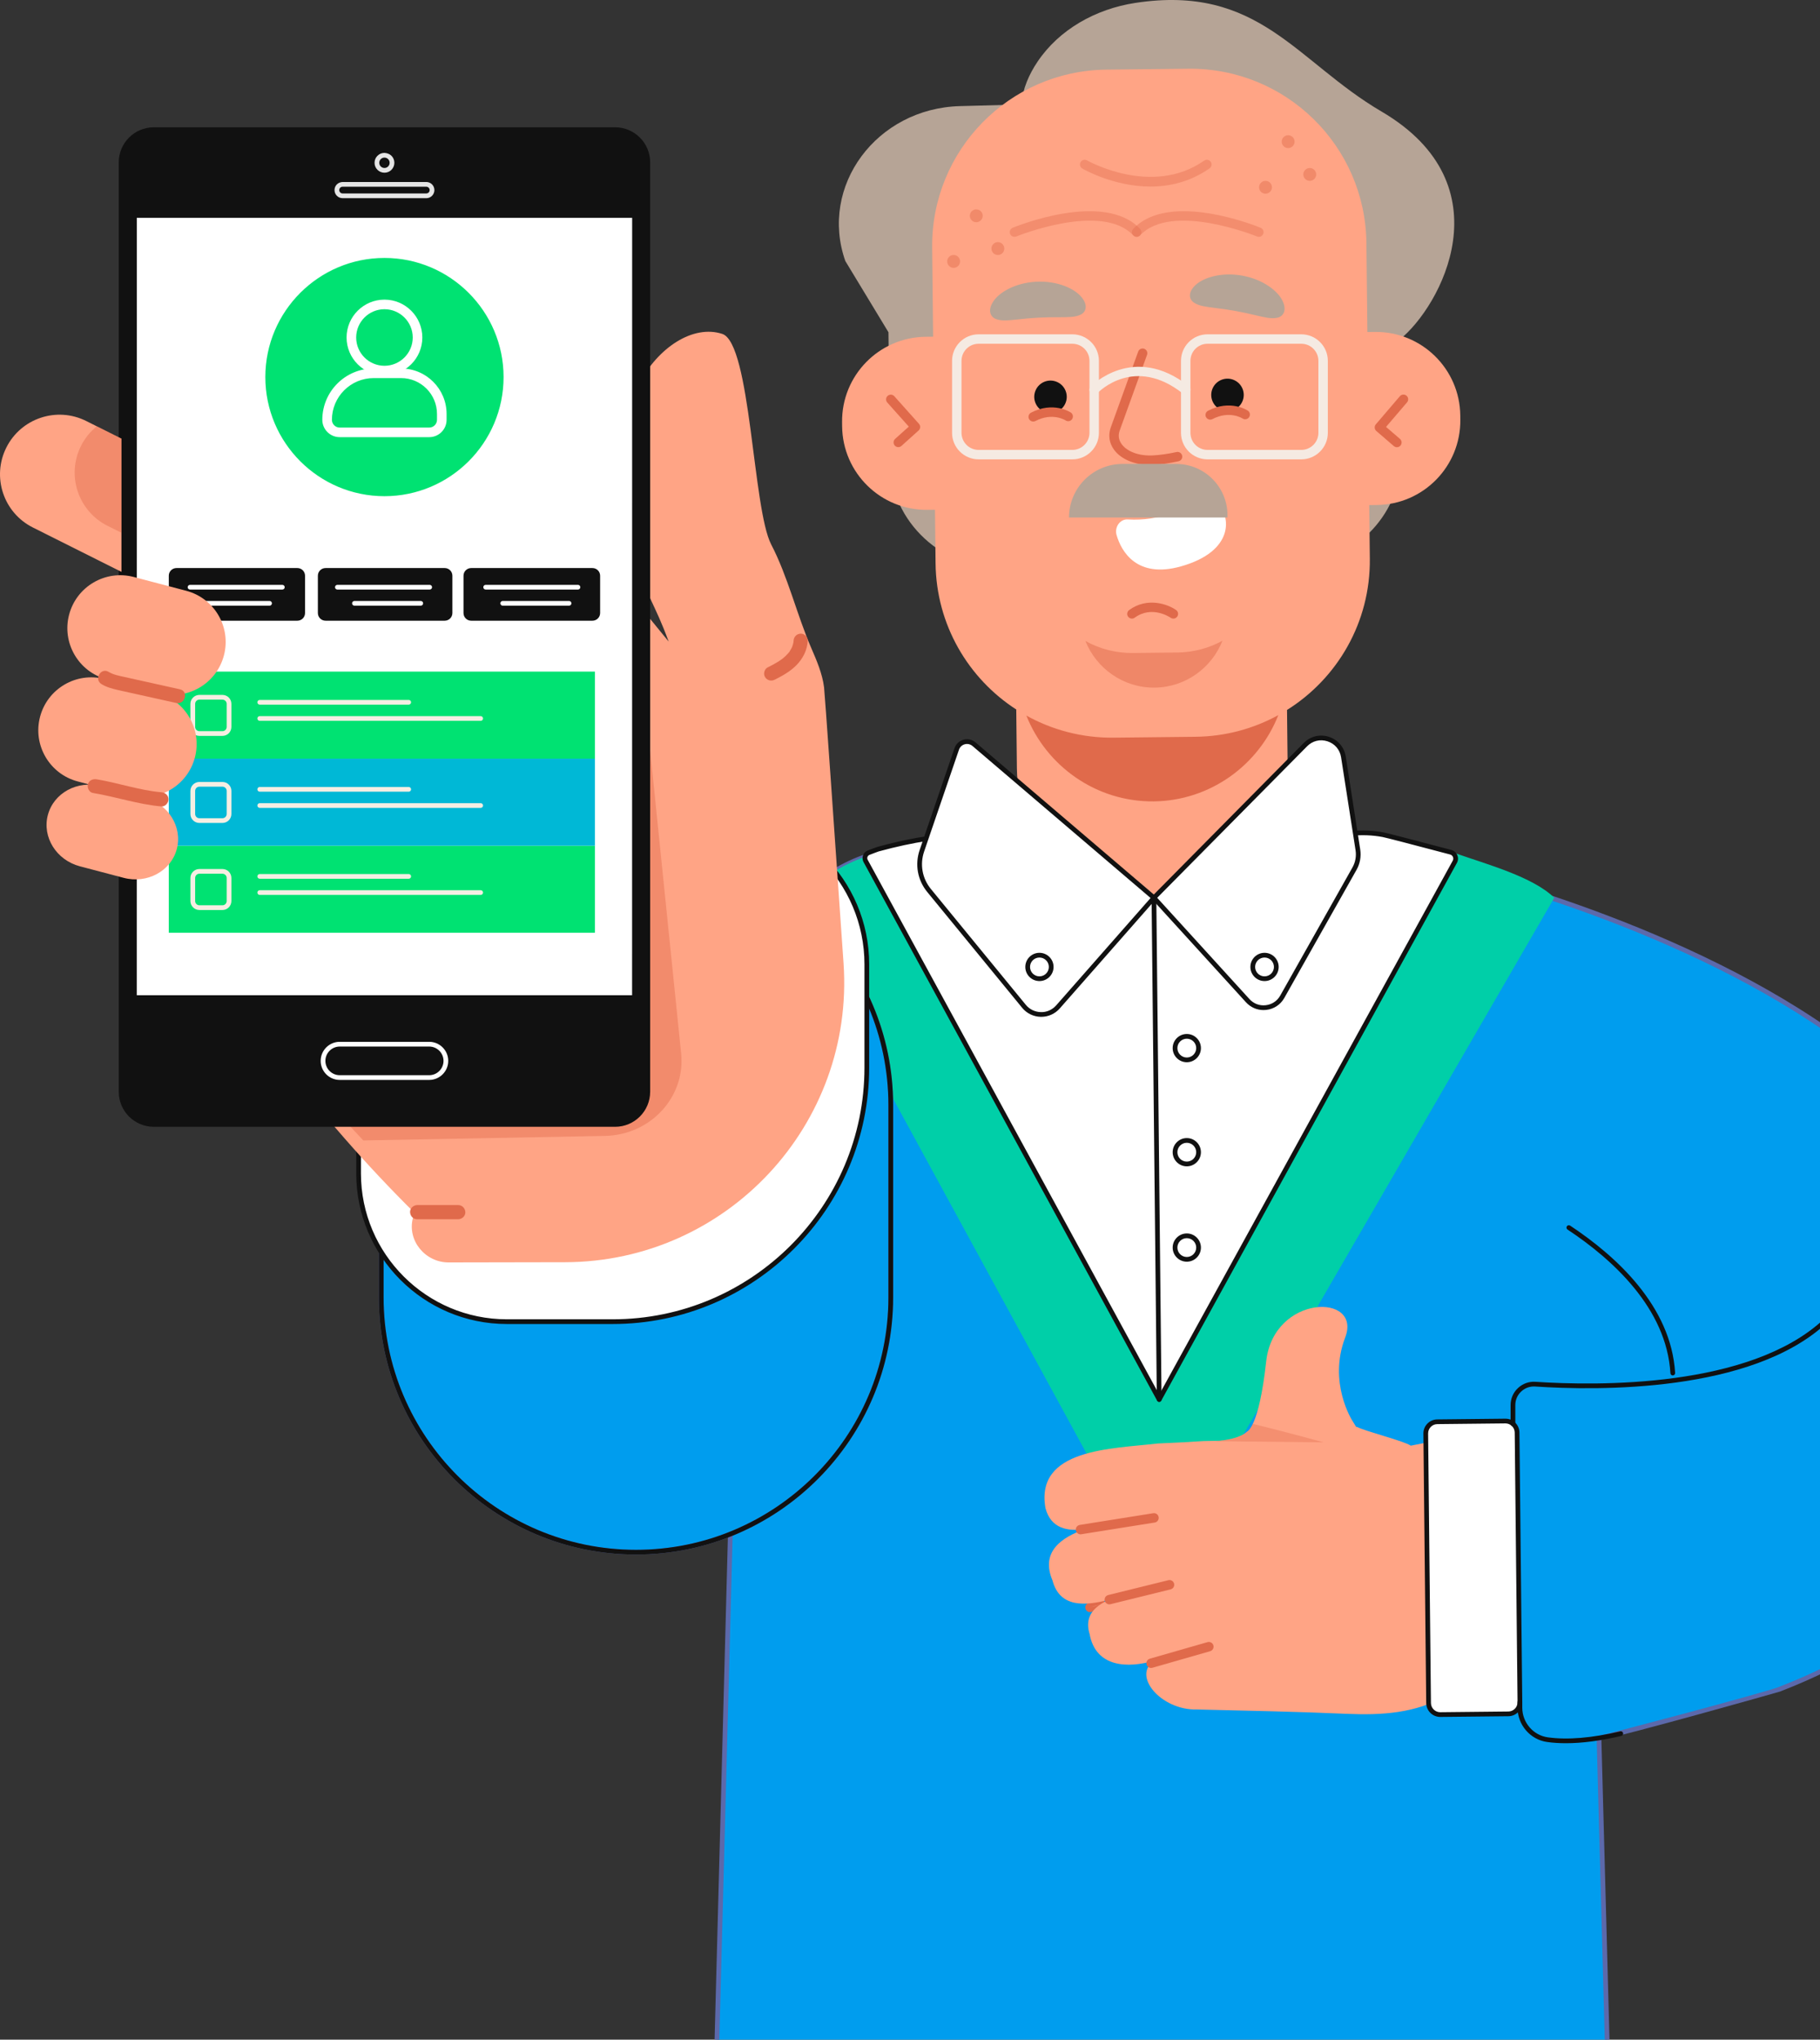 <svg width="514" height="576" viewBox="0 0 514 576" fill="none" xmlns="http://www.w3.org/2000/svg">
<rect x="0" y="0" width="514" height="576" fill="#333333" stroke="none"/>
<path d="M554.95 329.953C529.774 288.643 470.379 263.173 426.389 249.845C426.375 249.843 419.282 250.311 419.27 250.304C412.705 245.545 412.022 241.505 402.819 239.505C390.403 236.804 363.649 231.573 350.827 231.712L303.453 232.224C289.274 232.377 276.017 238.819 261.959 238.972C173.762 239.924 206.687 416.992 206.687 416.992L201.919 597.088L454.449 597.1C454.449 597.1 451.59 491.071 451.585 490.845C451.589 491.019 498.129 478.756 502.486 477.065C519.054 470.64 535.074 461.772 546.925 448.26C573.034 418.497 575.77 367.967 557.173 333.808C556.465 332.508 555.723 331.223 554.95 329.953Z" fill="#009DEE"/>
<path d="M202.604 596.421L453.764 596.434C453.497 586.532 450.924 491.077 450.918 490.861C450.912 490.6 451.061 490.358 451.298 490.245C451.378 490.206 451.465 490.184 451.553 490.18C453.894 489.78 498.198 478.013 502.245 476.445C521.696 468.9 536.148 459.537 546.424 447.821C571.357 419.396 575.822 369.456 556.586 334.126C555.885 332.838 555.142 331.552 554.381 330.3C527.758 286.616 462.765 261.574 426.309 250.518C425.952 250.54 424.784 250.616 423.505 250.7C419.141 250.984 419.138 250.985 418.972 250.901C416.697 249.262 415.133 247.74 413.754 246.397C410.925 243.641 408.689 241.464 402.678 240.157C385.832 236.492 362.134 232.238 350.836 232.38L303.461 232.892C296.43 232.968 289.488 234.64 282.773 236.257C276.028 237.882 269.056 239.561 261.966 239.638C246.037 239.81 233.033 245.892 223.316 257.71C186.581 302.393 207.13 415.73 207.342 416.87C207.352 416.917 207.354 416.964 207.354 417.01L202.604 596.421ZM454.449 597.768L201.92 597.754C201.74 597.754 201.568 597.681 201.441 597.553C201.317 597.424 201.248 597.25 201.253 597.069L206.02 417.045C205.404 413.653 185.536 301.566 222.285 256.865C232.265 244.726 245.61 238.481 261.952 238.305C268.89 238.23 275.789 236.568 282.461 234.961C289.246 233.326 296.265 231.636 303.445 231.558L350.82 231.046C350.989 231.044 351.161 231.044 351.334 231.044C366.605 231.044 399.25 238.046 402.962 238.853C409.346 240.242 411.821 242.652 414.686 245.442C416.054 246.776 417.468 248.153 419.47 249.625C420.085 249.588 421.838 249.473 423.417 249.369C426.445 249.172 426.445 249.172 426.55 249.198C463.198 260.301 528.638 285.498 555.52 329.608C556.293 330.876 557.045 332.181 557.758 333.489C577.242 369.277 572.704 419.884 547.426 448.701C537.005 460.582 522.384 470.062 502.728 477.686C502.306 477.85 459.585 489.9 452.264 491.289C452.466 498.82 455.088 596.062 455.116 597.082C455.121 597.262 455.052 597.437 454.926 597.565C454.8 597.694 454.629 597.768 454.449 597.768Z" fill="#5C69AB"/>
<path d="M390.148 31.485C366.023 17.343 355.591 -4.524 320.613 0.825C309.4 2.541 299.125 8.349 293.025 17.412C290.628 20.973 288.797 25.069 288.46 29.505L271.099 29.967C247.537 30.595 231.291 52.548 238.731 73.707L250.915 93.823L251.333 130.427C251.527 147.401 266.231 161.013 284.175 160.829L363.525 160.019C381.469 159.835 395.859 145.925 395.665 128.951L395.287 95.903C406.845 86.656 425.621 52.28 390.148 31.485Z" fill="#B6A496"/>
<path d="M412.411 117.329C412.268 104.157 401.475 93.594 388.303 93.737L386.172 93.759L385.9 68.632C385.604 41.153 363.087 19.115 335.606 19.413L312.479 19.662C284.998 19.959 262.962 42.477 263.259 69.958L263.53 95.083L261.41 95.107C248.238 95.249 237.675 106.043 237.818 119.215L237.83 120.391C237.972 133.563 248.766 144.126 261.939 143.983L264.059 143.961L264.222 159.095C264.41 176.439 273.456 191.601 287.008 200.361L287.188 216.995C287.415 238.022 304.804 255.039 325.83 254.811C346.858 254.585 363.875 237.195 363.648 216.169L363.479 200.49C377.679 191.594 387.058 175.753 386.864 157.77L386.7 142.635L388.83 142.613C402.002 142.47 412.566 131.677 412.423 118.505L412.411 117.329Z" fill="#FFA485"/>
<path d="M394.507 126.291C394.199 126.291 393.889 126.185 393.638 125.969L388.698 121.713C388.141 121.234 388.077 120.394 388.554 119.837L395.347 111.895C395.826 111.334 396.67 111.271 397.227 111.749C397.786 112.227 397.853 113.069 397.373 113.627L391.443 120.559L395.377 123.947C395.935 124.429 395.998 125.27 395.518 125.829C395.254 126.134 394.881 126.291 394.507 126.291Z" fill="#E06A4B"/>
<path d="M253.692 126.27C253.327 126.27 252.964 126.121 252.7 125.829C252.208 125.281 252.252 124.438 252.8 123.945L256.659 120.474L250.582 113.671C250.09 113.122 250.138 112.279 250.687 111.789C251.236 111.298 252.079 111.347 252.57 111.894L259.532 119.687C260.023 120.235 259.976 121.075 259.431 121.567L254.583 125.929C254.328 126.158 254.01 126.27 253.692 126.27Z" fill="#E06A4B"/>
<path d="M331.376 174.69C331.113 174.69 330.847 174.611 330.615 174.45C330.403 174.302 325.337 170.875 320.463 174.434C319.868 174.869 319.033 174.737 318.6 174.143C318.167 173.549 318.295 172.715 318.891 172.279C324.039 168.519 329.812 170.626 332.144 172.266C332.747 172.69 332.892 173.522 332.468 174.123C332.208 174.493 331.795 174.69 331.376 174.69Z" fill="#E06A4B"/>
<path d="M360.793 89.717C359.027 90.14 356.939 89.55 354.891 89.099C352.838 88.599 350.765 88.148 348.947 87.821C347.129 87.493 345.026 87.189 342.929 86.94C340.851 86.648 338.682 86.469 337.191 85.459C335.747 84.507 335.446 82.469 337.707 80.439C339.843 78.451 344.821 76.768 350.845 77.838C356.855 78.939 360.885 82.246 362.154 84.849C363.515 87.533 362.489 89.331 360.793 89.717Z" fill="#B6A496"/>
<path d="M281.304 90.105C283.004 90.746 285.147 90.421 287.234 90.228C289.332 89.989 291.446 89.8 293.287 89.704C295.132 89.606 297.255 89.567 299.367 89.583C301.464 89.552 303.639 89.648 305.24 88.831C306.787 88.066 307.332 86.082 305.332 83.784C303.45 81.543 298.715 79.25 292.608 79.561C286.508 79.899 282.11 82.678 280.54 85.103C278.866 87.597 279.666 89.508 281.304 90.105Z" fill="#B6A496"/>
<path d="M342.494 109.607C341.436 111.91 342.444 114.635 344.746 115.694C347.05 116.754 349.776 115.746 350.834 113.442C351.894 111.138 350.885 108.412 348.581 107.355C346.28 106.295 343.553 107.303 342.494 109.607Z" fill="#111111"/>
<path d="M341.787 118.51C341.307 118.51 340.842 118.25 340.603 117.794C340.263 117.141 340.517 116.335 341.169 115.994C347.407 112.739 352.199 115.826 352.399 115.958C353.014 116.365 353.182 117.193 352.775 117.806C352.37 118.418 351.546 118.587 350.934 118.186C350.77 118.082 347.193 115.857 342.403 118.359C342.206 118.461 341.994 118.51 341.787 118.51Z" fill="#E06A4B"/>
<path d="M292.509 110.147C291.449 112.451 292.458 115.175 294.761 116.235C297.065 117.293 299.79 116.285 300.849 113.981C301.909 111.679 300.899 108.952 298.595 107.895C296.293 106.835 293.567 107.843 292.509 110.147Z" fill="#111111"/>
<path d="M291.802 119.05C291.322 119.05 290.856 118.79 290.618 118.334C290.278 117.681 290.531 116.875 291.183 116.534C297.427 113.275 302.214 116.365 302.414 116.498C303.028 116.905 303.196 117.731 302.79 118.346C302.386 118.959 301.564 119.129 300.948 118.726C300.787 118.623 297.21 116.398 292.418 118.899C292.22 119.002 292.008 119.05 291.802 119.05Z" fill="#E06A4B"/>
<path d="M324.786 131.297C320.454 131.297 316.626 129.704 314.651 127.037C313.249 125.143 312.913 122.888 313.706 120.692L321.439 99.297C321.691 98.603 322.457 98.245 323.147 98.496C323.839 98.745 324.198 99.51 323.947 100.203L316.214 121.599C315.727 122.948 315.927 124.28 316.795 125.451C318.379 127.593 321.734 128.793 325.555 128.611C327.597 128.508 329.857 128.185 332.27 127.655C332.982 127.491 333.701 127.949 333.859 128.669C334.018 129.388 333.563 130.1 332.843 130.259C330.286 130.821 327.878 131.163 325.691 131.273C325.387 131.289 325.086 131.297 324.786 131.297Z" fill="#E06A4B"/>
<g opacity="0.39">
<path d="M286.505 66.89C285.979 66.89 285.483 66.58 285.271 66.066C284.99 65.386 285.313 64.606 285.994 64.324C287.045 63.89 311.841 53.81 321.986 64.644C322.489 65.183 322.462 66.027 321.923 66.53C321.386 67.034 320.542 67.006 320.038 66.468C311.153 56.974 287.254 66.69 287.013 66.788C286.846 66.858 286.674 66.89 286.505 66.89Z" fill="#E06A4B"/>
</g>
<g opacity="0.39">
<path d="M355.522 66.89C355.352 66.89 355.18 66.858 355.014 66.788C354.774 66.69 330.875 56.975 321.987 66.468C321.482 67.004 320.639 67.032 320.102 66.53C319.563 66.027 319.536 65.183 320.039 64.644C330.187 53.811 354.982 63.891 356.032 64.324C356.714 64.606 357.036 65.386 356.755 66.066C356.543 66.579 356.047 66.89 355.522 66.89Z" fill="#E06A4B"/>
</g>
<g opacity="0.39">
<path d="M324.918 52.684C314.619 52.684 306.192 47.905 305.666 47.599C305.028 47.229 304.811 46.415 305.179 45.777C305.548 45.14 306.362 44.924 307 45.291C307.183 45.396 325.367 55.672 340.078 45.353C340.682 44.929 341.512 45.077 341.935 45.68C342.358 46.283 342.212 47.113 341.61 47.537C336.104 51.399 330.259 52.684 324.918 52.684Z" fill="#E06A4B"/>
</g>
<path d="M276.372 97.077C273.712 97.077 271.548 99.241 271.548 101.901V122.228C271.548 124.888 273.712 127.052 276.372 127.052H302.861C305.521 127.052 307.685 124.888 307.685 122.228V101.901C307.685 99.241 305.521 97.077 302.861 97.077H276.372ZM302.861 129.718H276.372C272.241 129.718 268.881 126.358 268.881 122.228V101.901C268.881 97.77 272.241 94.41 276.372 94.41H302.861C306.992 94.41 310.352 97.77 310.352 101.901V122.228C310.352 126.358 306.992 129.718 302.861 129.718Z" fill="#F5EAE2"/>
<path d="M341.024 97.077C338.364 97.077 336.2 99.241 336.2 101.901V122.228C336.2 124.888 338.364 127.052 341.024 127.052H367.514C370.174 127.052 372.338 124.888 372.338 122.228V101.901C372.338 99.241 370.174 97.077 367.514 97.077H341.024ZM367.514 129.718H341.024C336.894 129.718 333.534 126.358 333.534 122.228V101.901C333.534 97.77 336.894 94.41 341.024 94.41H367.514C371.644 94.41 375.004 97.77 375.004 101.901V122.228C375.004 126.358 371.644 129.718 367.514 129.718Z" fill="#F5EAE2"/>
<path d="M334.865 111.404C334.577 111.404 334.285 111.311 334.041 111.119C320.421 100.391 310.404 110.553 309.984 110.991C309.477 111.523 308.632 111.543 308.1 111.035C307.568 110.527 307.547 109.685 308.052 109.153C308.171 109.028 320.12 96.761 335.692 109.023C336.271 109.479 336.369 110.317 335.913 110.896C335.651 111.229 335.26 111.404 334.865 111.404Z" fill="#F5EAE2"/>
<path d="M343.655 141.899C342.077 140.425 339.673 140.324 337.864 141.501C334.568 143.645 327.571 147.26 318.5 146.687C316.273 146.547 314.72 148.907 315.329 151.052C316.671 155.772 321.085 163.439 333.505 159.948C348.637 155.695 347.767 145.739 343.655 141.899Z" fill="white"/>
<path d="M346.665 146.144H301.911C301.911 137.786 308.686 131.013 317.041 131.013H332.167C340.174 131.013 346.665 137.504 346.665 145.51V146.144Z" fill="#B6A496"/>
<g opacity="0.46">
<path d="M277.528 60.94C277.528 61.941 276.716 62.755 275.715 62.755C274.712 62.755 273.899 61.941 273.899 60.94C273.899 59.938 274.712 59.125 275.715 59.125C276.716 59.125 277.528 59.938 277.528 60.94Z" fill="#E06A4B"/>
</g>
<g opacity="0.46">
<path d="M271.136 73.825C271.136 74.826 270.324 75.64 269.321 75.64C268.318 75.64 267.506 74.826 267.506 73.825C267.506 72.823 268.318 72.01 269.321 72.01C270.324 72.01 271.136 72.823 271.136 73.825Z" fill="#E06A4B"/>
</g>
<g opacity="0.46">
<path d="M283.632 70.196C283.632 71.198 282.822 72.01 281.819 72.01C280.816 72.01 280.003 71.198 280.003 70.196C280.003 69.194 280.816 68.381 281.819 68.381C282.822 68.381 283.632 69.194 283.632 70.196Z" fill="#E06A4B"/>
</g>
<g opacity="0.46">
<path d="M365.609 40.003C365.609 41.004 364.797 41.818 363.794 41.818C362.793 41.818 361.98 41.004 361.98 40.003C361.98 39 362.793 38.188 363.794 38.188C364.797 38.188 365.609 39 365.609 40.003Z" fill="#E06A4B"/>
</g>
<g opacity="0.46">
<path d="M359.216 52.888C359.216 53.889 358.404 54.702 357.402 54.702C356.4 54.702 355.586 53.889 355.586 52.888C355.586 51.886 356.4 51.073 357.402 51.073C358.404 51.073 359.216 51.886 359.216 52.888Z" fill="#E06A4B"/>
</g>
<g opacity="0.46">
<path d="M371.713 49.259C371.713 50.26 370.901 51.073 369.9 51.073C368.897 51.073 368.084 50.26 368.084 49.259C368.084 48.256 368.897 47.444 369.9 47.444C370.901 47.444 371.713 48.256 371.713 49.259Z" fill="#E06A4B"/>
</g>
<g opacity="0.5">
<path d="M319.949 184.401C315.086 184.455 310.51 183.213 306.541 181.009C309.627 188.784 317.273 194.283 326.102 194.187C334.801 194.093 342.233 188.596 345.241 180.94C341.465 183.013 337.138 184.216 332.529 184.265L319.949 184.401Z" fill="#E06A4B"/>
</g>
<path d="M314.518 208.315C305.574 208.411 297.163 206.131 289.866 202.077C295.539 216.371 309.596 226.48 325.83 226.305C341.823 226.132 355.487 216.027 361.018 201.949C354.074 205.761 346.119 207.973 337.644 208.065L314.518 208.315Z" fill="#E06A4B"/>
<path d="M438.955 253.523C432.939 247.619 419.901 244.076 411.097 240.984C411.283 241.475 411.145 242.868 410.863 243.379L327.377 395.215L244.462 243.116C244.259 242.744 244.225 242.335 244.314 241.958C235.759 244.976 228.793 250.164 223.146 256.911L310.075 416.374C317.517 430.023 337.102 430.06 344.594 416.436L438.955 253.523Z" fill="#00CFA8"/>
<path d="M410.863 243.379C411.449 242.311 410.884 240.975 409.706 240.664C404.442 239.272 391.927 235.972 390.626 235.724C368.78 231.575 347.535 252.931 325.892 253.523C300.047 254.231 299.383 225.733 247.971 239.801C247.828 239.84 246.474 240.337 245.312 240.796C244.388 241.161 243.987 242.244 244.463 243.117L327.378 395.215L410.863 243.379Z" fill="white"/>
<path d="M273.121 236.576C266.381 236.576 258.253 237.679 248.147 240.444C248.001 240.489 246.701 240.965 245.558 241.416C245.287 241.524 245.085 241.731 244.986 242.001C244.89 242.267 244.913 242.549 245.047 242.799L327.379 393.827L410.278 243.059V243.057C410.461 242.728 410.481 242.341 410.333 241.996C410.186 241.655 409.895 241.404 409.535 241.308C398.142 238.297 391.382 236.547 390.501 236.38C378.655 234.129 366.695 239.648 355.126 244.983C345.599 249.377 335.749 253.92 325.911 254.189C316.003 254.453 309.661 250.491 302.983 246.287C295.607 241.643 287.558 236.576 273.121 236.576ZM327.377 395.881H327.375C327.133 395.881 326.909 395.748 326.791 395.535L243.877 243.436C243.561 242.856 243.509 242.168 243.733 241.548C243.959 240.921 244.446 240.423 245.067 240.177C246.149 239.749 247.593 239.213 247.794 239.159C280.119 230.313 292.642 238.2 303.694 245.159C310.195 249.252 316.349 253.136 325.874 252.856C335.438 252.595 345.163 248.109 354.567 243.772C366.326 238.348 378.479 232.737 390.751 235.069C391.918 235.292 401.795 237.884 409.875 240.02C410.635 240.22 411.249 240.749 411.558 241.471C411.869 242.196 411.827 243.008 411.447 243.7L327.962 395.537C327.845 395.749 327.621 395.881 327.377 395.881Z" fill="#111111"/>
<path d="M325.893 253.523L327.377 395.215L325.893 253.523Z" fill="white"/>
<path d="M327.377 395.882C327.013 395.882 326.714 395.587 326.71 395.222L325.226 253.53C325.222 253.162 325.517 252.861 325.886 252.857H325.893C326.257 252.857 326.556 253.15 326.56 253.517L328.044 395.209C328.048 395.577 327.752 395.878 327.384 395.882H327.377Z" fill="#111111"/>
<path d="M338.497 325.379C338.497 327.215 337.009 328.703 335.173 328.703C333.337 328.703 331.849 327.215 331.849 325.379C331.849 323.543 333.337 322.055 335.173 322.055C337.009 322.055 338.497 323.543 338.497 325.379Z" fill="white"/>
<path d="M335.173 322.722C333.707 322.722 332.515 323.915 332.515 325.379C332.515 326.844 333.707 328.036 335.173 328.036C336.638 328.036 337.83 326.844 337.83 325.379C337.83 323.915 336.638 322.722 335.173 322.722ZM335.173 329.37C332.973 329.37 331.182 327.58 331.182 325.379C331.182 323.179 332.973 321.388 335.173 321.388C337.373 321.388 339.163 323.179 339.163 325.379C339.163 327.58 337.373 329.37 335.173 329.37Z" fill="#111111"/>
<path d="M338.497 352.313C338.497 354.149 337.009 355.637 335.173 355.637C333.337 355.637 331.849 354.149 331.849 352.313C331.849 350.477 333.337 348.989 335.173 348.989C337.009 348.989 338.497 350.477 338.497 352.313Z" fill="white"/>
<path d="M335.173 349.655C333.707 349.655 332.515 350.849 332.515 352.313C332.515 353.778 333.707 354.97 335.173 354.97C336.638 354.97 337.83 353.778 337.83 352.313C337.83 350.849 336.638 349.655 335.173 349.655ZM335.173 356.303C332.973 356.303 331.182 354.514 331.182 352.313C331.182 350.113 332.973 348.322 335.173 348.322C337.373 348.322 339.163 350.113 339.163 352.313C339.163 354.514 337.373 356.303 335.173 356.303Z" fill="#111111"/>
<path d="M338.497 295.982C338.497 297.818 337.009 299.306 335.173 299.306C333.337 299.306 331.849 297.818 331.849 295.982C331.849 294.146 333.337 292.658 335.173 292.658C337.009 292.658 338.497 294.146 338.497 295.982Z" fill="white"/>
<path d="M335.173 293.325C333.707 293.325 332.515 294.518 332.515 295.982C332.515 297.447 333.707 298.639 335.173 298.639C336.638 298.639 337.83 297.447 337.83 295.982C337.83 294.518 336.638 293.325 335.173 293.325ZM335.173 299.973C332.973 299.973 331.182 298.183 331.182 295.982C331.182 293.782 332.973 291.991 335.173 291.991C337.373 291.991 339.163 293.782 339.163 295.982C339.163 298.183 337.373 299.973 335.173 299.973Z" fill="#111111"/>
<path d="M379.403 213.746L383.494 240.018C383.777 241.837 383.439 243.697 382.537 245.299L362.133 281.49C360.106 285.083 355.158 285.643 352.379 282.594L325.893 253.523L368.678 210.277C372.322 206.594 378.606 208.626 379.403 213.746Z" fill="white"/>
<path d="M326.812 253.542L352.872 282.145C354.051 283.439 355.716 284.077 357.464 283.87C359.203 283.674 360.692 282.686 361.552 281.163L381.955 244.971C382.783 243.506 383.095 241.783 382.836 240.121L378.744 213.849V213.847C378.409 211.698 376.973 210.014 374.903 209.345C372.835 208.674 370.683 209.199 369.152 210.746L326.812 253.542ZM356.833 285.239C354.951 285.239 353.18 284.462 351.888 283.043L325.4 253.973C325.161 253.71 325.169 253.306 325.419 253.054L368.204 209.809C370.068 207.923 372.789 207.259 375.315 208.077C377.836 208.891 379.655 211.025 380.063 213.643L384.153 239.915C384.457 241.874 384.089 243.902 383.117 245.626L362.713 281.817C361.641 283.719 359.783 284.95 357.615 285.195C357.352 285.226 357.092 285.239 356.833 285.239Z" fill="#111111"/>
<path d="M360.451 273.062C360.451 274.898 358.962 276.386 357.126 276.386C355.29 276.386 353.802 274.898 353.802 273.062C353.802 271.226 355.29 269.738 357.126 269.738C358.962 269.738 360.451 271.226 360.451 273.062Z" fill="white"/>
<path d="M357.126 270.404C355.661 270.404 354.469 271.597 354.469 273.061C354.469 274.527 355.661 275.719 357.126 275.719C358.593 275.719 359.785 274.527 359.785 273.061C359.785 271.597 358.593 270.404 357.126 270.404ZM357.126 277.052C354.926 277.052 353.135 275.263 353.135 273.061C353.135 270.861 354.926 269.071 357.126 269.071C359.327 269.071 361.118 270.861 361.118 273.061C361.118 275.263 359.327 277.052 357.126 277.052Z" fill="#111111"/>
<path d="M275.076 210.159L325.892 253.523L298.792 284.346C296.226 287.266 291.652 287.187 289.188 284.179L262.379 251.465C259.811 248.331 259.047 244.093 260.359 240.259L270.202 211.494C270.899 209.454 273.436 208.759 275.076 210.159Z" fill="white"/>
<path d="M273.106 210.092C272.893 210.092 272.677 210.12 272.462 210.18C271.686 210.392 271.092 210.951 270.832 211.709L260.99 240.476C259.744 244.116 260.456 248.065 262.894 251.041L289.704 283.756C290.753 285.037 292.306 285.789 293.964 285.817C295.602 285.885 297.198 285.149 298.292 283.905L324.945 253.591L274.644 210.667C274.201 210.289 273.664 210.092 273.106 210.092ZM294.062 287.152C294.022 287.152 293.981 287.152 293.941 287.151C291.892 287.116 289.97 286.187 288.673 284.6L261.864 251.887C259.13 248.551 258.332 244.124 259.728 240.043L269.57 211.279C269.969 210.112 270.918 209.22 272.109 208.895C273.296 208.565 274.569 208.851 275.509 209.652L326.325 253.016C326.462 253.132 326.545 253.297 326.558 253.476C326.57 253.653 326.512 253.829 326.394 253.963L299.294 284.785C297.968 286.295 296.066 287.152 294.062 287.152Z" fill="#111111"/>
<path d="M296.88 273.062C296.88 274.898 295.392 276.386 293.556 276.386C291.72 276.386 290.232 274.898 290.232 273.062C290.232 271.226 291.72 269.738 293.556 269.738C295.392 269.738 296.88 271.226 296.88 273.062Z" fill="white"/>
<path d="M293.555 270.404C292.09 270.404 290.898 271.597 290.898 273.061C290.898 274.527 292.09 275.719 293.555 275.719C295.021 275.719 296.213 274.527 296.213 273.061C296.213 271.597 295.021 270.404 293.555 270.404ZM293.555 277.052C291.355 277.052 289.565 275.263 289.565 273.061C289.565 270.861 291.355 269.071 293.555 269.071C295.755 269.071 297.546 270.861 297.546 273.061C297.546 275.263 295.755 277.052 293.555 277.052Z" fill="#111111"/>
<path d="M307.83 455.258C307.248 455.258 306.714 454.873 306.548 454.286C306.353 453.591 306.746 452.866 307.436 452.651C308.788 452.231 309.766 451.963 310.613 451.782C311.306 451.627 312 452.054 312.184 452.742C312.365 453.43 311.976 454.139 311.298 454.355C310.376 454.649 309.288 454.93 308.16 455.217C308.05 455.245 307.94 455.258 307.83 455.258Z" fill="#E06A4B"/>
<path d="M307.832 453.925C308.876 453.659 309.837 453.406 310.682 453.146C310.689 453.142 310.696 453.137 310.702 453.133C309.836 453.329 308.874 453.602 307.832 453.925Z" fill="#FFA485"/>
<path d="M416.066 404.756L398.441 408.256C396.343 406.861 385.483 404.174 383.303 402.977C383.303 402.977 383.197 402.965 382.998 402.946L381.875 401.113C381.875 401.113 375.025 390.396 379.899 377.728C384.773 365.061 359.675 365.476 357.593 384.461C355.507 403.446 352.158 404.298 352.158 404.298C352.158 404.298 350.654 406.228 344.402 406.866C342.905 406.888 341.381 406.905 339.893 406.954C334.615 407.293 333.167 407.36 326.986 407.637C314.001 409.161 292.277 409.04 295.261 425.912C296.797 431.68 301.537 432.53 306.415 431.814C299.766 434.152 293.814 438.226 297.238 446.302C299.279 454.04 306.382 453.572 313.298 451.729C312.362 452.138 311.485 452.604 310.703 453.133C310.763 453.118 310.834 453.098 310.894 453.085C310.829 453.106 310.75 453.125 310.682 453.146C308.039 454.941 306.514 457.506 307.723 461.444C309.461 470.898 318.485 471.173 325.994 468.97C319.545 473.172 327.941 483.026 338.011 482.753C352.153 483.089 366.173 483.365 380.318 483.981C390.303 484.416 399.749 483.825 408.499 478.856L419.27 479.174L416.066 404.756Z" fill="#FFA485"/>
<g opacity="0.36">
<path d="M353.825 402.093C352.861 404.114 352.158 404.298 352.158 404.298C352.158 404.298 350.52 406.422 343.476 406.953L343.493 406.993L373.81 407.314C373.81 407.314 363.708 404.511 353.825 402.093Z" fill="#E06A4B"/>
</g>
<path d="M406.781 484.193L425.993 483.993C427.81 483.973 429.268 482.485 429.249 480.668L428.45 404.554C428.432 402.736 426.944 401.278 425.128 401.298L405.914 401.5C404.097 401.518 402.641 403.006 402.658 404.824L403.457 480.938C403.476 482.756 404.965 484.213 406.781 484.193Z" fill="white"/>
<path d="M425.164 401.965H425.136L405.92 402.167C404.474 402.181 403.31 403.371 403.325 404.817L404.124 480.932C404.132 481.632 404.412 482.288 404.912 482.777C405.405 483.261 406.056 483.527 406.745 483.527C406.756 483.527 406.774 483.525 406.774 483.527L425.986 483.327C426.688 483.319 427.344 483.039 427.833 482.539C428.324 482.037 428.589 481.376 428.581 480.676L427.784 404.56C427.777 403.86 427.497 403.204 426.997 402.715C426.504 402.229 425.853 401.965 425.164 401.965ZM406.745 484.86C405.704 484.86 404.724 484.46 403.978 483.731C403.224 482.992 402.802 482.001 402.79 480.945L401.992 404.829C401.981 403.773 402.382 402.776 403.122 402.021C403.861 401.267 404.85 400.844 405.908 400.833L425.121 400.632C426.214 400.628 427.174 401.021 427.929 401.761C428.685 402.5 429.106 403.491 429.117 404.548L429.914 480.661C429.926 481.717 429.525 482.716 428.786 483.471C428.046 484.225 427.057 484.648 426.001 484.66L406.788 484.86H406.789H406.745Z" fill="#111111"/>
<path d="M442.242 492.282C440.376 492.282 438.614 492.17 436.96 491.942C432.184 491.287 428.582 487.118 428.582 482.244V480.668C428.582 480.3 428.88 480.002 429.248 480.002C429.616 480.002 429.915 480.3 429.915 480.668V482.244C429.915 486.455 433.022 490.056 437.143 490.622C442.711 491.386 449.591 490.814 457.59 488.92C457.948 488.83 458.306 489.056 458.391 489.415C458.476 489.772 458.255 490.132 457.896 490.216C452.091 491.591 446.848 492.282 442.242 492.282Z" fill="#111111"/>
<path d="M427.285 402.759C426.917 402.759 426.618 402.461 426.618 402.093V396.789C426.618 394.95 427.358 393.243 428.701 391.986C430.046 390.725 431.805 390.09 433.649 390.221C451.11 391.375 493.986 391.997 514.853 372.743C515.123 372.494 515.545 372.51 515.794 372.782C516.043 373.053 516.027 373.474 515.757 373.723C494.51 393.327 451.197 392.721 433.561 391.551C432.085 391.451 430.687 391.954 429.611 392.959C428.541 393.961 427.951 395.322 427.951 396.789V402.093C427.951 402.461 427.653 402.759 427.285 402.759Z" fill="#111111"/>
<path d="M472.42 388.42C472.07 388.42 471.776 388.146 471.755 387.793C470.658 369.428 455.348 355.596 442.698 347.225C442.392 347.022 442.307 346.609 442.51 346.301C442.711 345.997 443.127 345.908 443.435 346.114C456.336 354.65 471.955 368.797 473.086 387.713C473.108 388.081 472.828 388.396 472.46 388.418C472.447 388.42 472.434 388.42 472.42 388.42Z" fill="#111111"/>
<path d="M305.154 433.285C304.51 433.285 303.944 432.817 303.84 432.161C303.724 431.435 304.218 430.752 304.946 430.636L325.694 427.328C326.422 427.209 327.105 427.708 327.221 428.435C327.337 429.161 326.842 429.845 326.114 429.961L305.365 433.268C305.294 433.28 305.224 433.285 305.154 433.285Z" fill="#E06A4B"/>
<path d="M313.297 453.063C312.698 453.063 312.154 452.656 312.003 452.048C311.826 451.333 312.265 450.611 312.979 450.435L329.97 446.243C330.686 446.061 331.407 446.503 331.583 447.217C331.761 447.932 331.323 448.655 330.607 448.831L313.617 453.024C313.51 453.051 313.402 453.063 313.297 453.063Z" fill="#E06A4B"/>
<path d="M325.092 471.028C324.512 471.028 323.98 470.648 323.812 470.061C323.609 469.354 324.017 468.616 324.727 468.413L341.033 463.733C341.736 463.533 342.479 463.938 342.681 464.648C342.885 465.354 342.476 466.093 341.768 466.296L325.46 470.976C325.339 471.01 325.215 471.028 325.092 471.028Z" fill="#E06A4B"/>
<path d="M179.618 438.334C140.045 438.334 107.667 405.956 107.667 366.383V312.104C107.667 272.531 140.045 240.152 179.618 240.152C219.191 240.152 251.57 272.531 251.57 312.104V366.383C251.57 405.956 219.191 438.334 179.618 438.334Z" fill="#009DEE"/>
<path d="M179.618 240.819C140.311 240.819 108.334 272.797 108.334 312.105V366.383C108.334 405.689 140.311 437.667 179.618 437.667C218.925 437.667 250.903 405.689 250.903 366.383V312.105C250.903 272.797 218.925 240.819 179.618 240.819ZM179.618 439.001C139.577 439.001 107.001 406.425 107.001 366.383V312.105C107.001 272.063 139.577 239.486 179.618 239.486C219.659 239.486 252.237 272.063 252.237 312.105V366.383C252.237 406.425 219.659 439.001 179.618 439.001Z" fill="#5C69AB"/>
<path d="M179.618 240.819C140.311 240.819 108.334 272.797 108.334 312.105V366.383C108.334 405.689 140.311 437.667 179.618 437.667C218.925 437.667 250.903 405.689 250.903 366.383V312.105C250.903 272.797 218.925 240.819 179.618 240.819ZM179.618 439.001C139.577 439.001 107.001 406.425 107.001 366.383V312.105C107.001 272.063 139.577 239.486 179.618 239.486C219.659 239.486 252.237 272.063 252.237 312.105V366.383C252.237 406.425 219.659 439.001 179.618 439.001Z" fill="#111111"/>
<path d="M173.038 373.233H143.143C120.113 373.233 101.27 354.391 101.27 331.36V301.465C101.27 261.992 133.566 229.697 173.038 229.697H202.162C225.617 229.697 244.806 248.887 244.806 272.34V301.465C244.806 340.937 212.51 373.233 173.038 373.233Z" fill="white"/>
<path d="M173.038 230.364C133.833 230.364 101.937 262.26 101.937 301.465V331.36C101.937 354.081 120.422 372.566 143.143 372.566H173.038C212.243 372.566 244.139 340.67 244.139 301.465V272.341C244.139 249.196 225.309 230.364 202.162 230.364H173.038ZM173.038 373.9H143.143C119.686 373.9 100.603 354.817 100.603 331.36V301.465C100.603 261.525 133.097 229.03 173.038 229.03H202.162C226.043 229.03 245.473 248.46 245.473 272.341V301.465C245.473 341.405 212.979 373.9 173.038 373.9Z" fill="#111111"/>
<path d="M188.845 181.181C184.851 170.307 182.932 169.211 179.619 158.109C173.868 138.848 176.588 115.943 180.392 108.557C185.789 98.079 195.779 91.612 203.981 94.295C212.052 96.936 212.568 143.681 217.797 153.752C222.539 162.877 225.035 173.581 229.123 183.017C230.671 186.592 232.236 190.225 232.729 194.088C232.929 195.661 235.56 233.352 238.231 272C241.384 317.609 205.281 356.365 159.564 356.449L126.719 356.511C120.103 356.524 114.945 350.344 116.615 343.943C116.748 343.432 116.912 342.964 117.115 342.553C103.372 328.947 90.616 314.343 78.981 298.895C137.159 288.596 178.532 288.907 181.721 172.453" fill="#FFA485"/>
<g opacity="0.43">
<path d="M192.366 297.52L181.902 195.143L179.618 289.216C146.527 288.285 130.901 292.659 86.694 283.996L85.958 303.301C91.299 309.719 96.845 315.979 102.603 322.055L170.819 320.779C183.694 320.54 193.622 309.82 192.366 297.52Z" fill="#E06A4B"/>
</g>
<path d="M117.811 344.313H129.421C130.467 344.313 131.469 343.394 131.421 342.313C131.372 341.229 130.541 340.313 129.421 340.313H117.811C116.764 340.313 115.763 341.233 115.811 342.313C115.86 343.397 116.689 344.313 117.811 344.313Z" fill="#E06A4B"/>
<path d="M224.124 180.94C224.119 181.063 224.103 181.188 224.099 181.311C224.089 181.565 224.176 180.912 224.101 181.292C224.053 181.533 224.004 181.773 223.936 182.01C223.92 182.069 223.709 182.715 223.701 182.71C223.8 182.485 223.819 182.44 223.759 182.575C223.729 182.642 223.699 182.711 223.665 182.777C223.624 182.866 223.579 182.956 223.533 183.044C223.419 183.264 223.293 183.48 223.161 183.691C223.096 183.796 222.859 184.288 222.739 184.309C222.885 184.122 222.913 184.087 222.821 184.201C222.776 184.26 222.728 184.317 222.68 184.376C222.616 184.452 222.551 184.528 222.485 184.602C222.303 184.808 222.113 185.005 221.916 185.197C221.728 185.381 221.532 185.558 221.331 185.73C221.231 185.817 221.127 185.901 221.025 185.987C220.735 186.228 221.185 185.876 220.989 186.016C220.556 186.325 220.124 186.631 219.671 186.912C218.74 187.489 217.768 187.995 216.789 188.483C215.849 188.951 215.512 190.353 216.071 191.218C216.689 192.178 217.804 192.437 218.807 191.937C221.013 190.836 223.22 189.597 224.956 187.815C226.775 185.948 227.992 183.564 228.124 180.94C228.177 179.893 227.167 178.893 226.124 178.94C224.996 178.991 224.18 179.819 224.124 180.94Z" fill="#E06A4B"/>
<path d="M173.709 318.207H43.445C37.971 318.207 33.535 313.771 33.535 308.298V45.857C33.535 40.383 37.973 35.947 43.445 35.947H173.709C179.181 35.947 183.618 40.383 183.618 45.857V308.298C183.618 313.771 179.181 318.207 173.709 318.207Z" fill="#111111"/>
<path d="M178.517 281.058L38.623 281.051L38.636 61.51L178.532 61.518L178.517 281.058Z" fill="white"/>
<path d="M141.552 106.482C141.552 124.694 126.788 139.457 108.578 139.457C90.366 139.457 75.602 124.694 75.602 106.482C75.602 88.27 90.366 73.507 108.578 73.507C126.788 73.507 141.552 88.27 141.552 106.482Z" fill="#00E272"/>
<path d="M108.577 74.174C90.762 74.174 76.269 88.667 76.269 106.482C76.269 124.296 90.762 138.79 108.577 138.79C126.392 138.79 140.885 124.296 140.885 106.482C140.885 88.667 126.392 74.174 108.577 74.174ZM108.577 140.123C90.026 140.123 74.936 125.032 74.936 106.482C74.936 87.932 90.026 72.84 108.577 72.84C127.128 72.84 142.218 87.932 142.218 106.482C142.218 125.032 127.128 140.123 108.577 140.123Z" fill="#00E272"/>
<path d="M108.577 87.323C104.173 87.323 100.59 90.906 100.59 95.309C100.59 99.713 104.173 103.295 108.577 103.295C112.981 103.295 116.564 99.713 116.564 95.309C116.564 90.906 112.981 87.323 108.577 87.323ZM108.577 106.006C102.678 106.006 97.881 101.209 97.881 95.309C97.881 89.411 102.678 84.614 108.577 84.614C114.476 84.614 119.273 89.411 119.273 95.309C119.273 101.209 114.476 106.006 108.577 106.006Z" fill="white"/>
<path d="M105.52 106.771C99.023 106.771 93.739 112.056 93.739 118.553C93.739 119.759 94.721 120.74 95.924 120.74H121.23C122.434 120.74 123.415 119.759 123.415 118.553V116.903C123.415 111.316 118.871 106.771 113.284 106.771H105.52ZM121.23 123.449H95.924C93.226 123.449 91.028 121.252 91.028 118.553C91.028 110.561 97.531 104.06 105.52 104.06H113.284C120.364 104.06 126.124 109.823 126.124 116.903V118.553C126.124 121.252 123.928 123.449 121.23 123.449Z" fill="white"/>
<path d="M83.983 175.289H49.836C48.64 175.289 47.669 174.319 47.669 173.123V162.581C47.669 161.384 48.64 160.415 49.836 160.415H83.983C85.179 160.415 86.149 161.384 86.149 162.581V173.123C86.149 174.319 85.179 175.289 83.983 175.289Z" fill="#111111"/>
<path d="M79.737 166.493H53.669C53.299 166.493 53.002 166.194 53.002 165.826C53.002 165.458 53.299 165.16 53.669 165.16H79.737C80.105 165.16 80.403 165.458 80.403 165.826C80.403 166.194 80.105 166.493 79.737 166.493Z" fill="white"/>
<path d="M76.129 171.045H57.398C57.029 171.045 56.732 170.746 56.732 170.378C56.732 170.01 57.029 169.711 57.398 169.711H76.129C76.497 169.711 76.796 170.01 76.796 170.378C76.796 170.746 76.497 171.045 76.129 171.045Z" fill="white"/>
<path d="M125.595 175.289H91.94C90.744 175.289 89.773 174.319 89.773 173.123V162.581C89.773 161.384 90.744 160.415 91.94 160.415H125.595C126.791 160.415 127.761 161.384 127.761 162.581V173.123C127.761 174.319 126.791 175.289 125.595 175.289Z" fill="#111111"/>
<path d="M121.349 166.493H95.281C94.913 166.493 94.615 166.194 94.615 165.826C94.615 165.458 94.913 165.16 95.281 165.16H121.349C121.717 165.16 122.016 165.458 122.016 165.826C122.016 166.194 121.717 166.493 121.349 166.493Z" fill="white"/>
<path d="M118.832 171.045H100.101C99.731 171.045 99.434 170.746 99.434 170.378C99.434 170.01 99.731 169.711 100.101 169.711H118.832C119.2 169.711 119.498 170.01 119.498 170.378C119.498 170.746 119.2 171.045 118.832 171.045Z" fill="white"/>
<path d="M167.318 175.289H133.067C131.871 175.289 130.901 174.319 130.901 173.123V162.581C130.901 161.384 131.871 160.415 133.067 160.415H167.318C168.514 160.415 169.485 161.384 169.485 162.581V173.123C169.485 174.319 168.514 175.289 167.318 175.289Z" fill="#111111"/>
<path d="M163.227 166.493H137.159C136.789 166.493 136.492 166.194 136.492 165.826C136.492 165.458 136.789 165.16 137.159 165.16H163.227C163.595 165.16 163.893 165.458 163.893 165.826C163.893 166.194 163.595 166.493 163.227 166.493Z" fill="white"/>
<path d="M160.709 171.045H141.978C141.609 171.045 141.311 170.746 141.311 170.378C141.311 170.01 141.609 169.711 141.978 169.711H160.709C161.077 169.711 161.375 170.01 161.375 170.378C161.375 170.746 161.077 171.045 160.709 171.045Z" fill="white"/>
<path d="M168.018 214.241H47.67V189.658H168.018V214.241Z" fill="#00E272"/>
<path d="M56.309 197.574C55.649 197.574 55.112 198.111 55.112 198.771V205.286C55.112 205.946 55.649 206.483 56.309 206.483H62.824C63.484 206.483 64.021 205.946 64.021 205.286V198.771C64.021 198.111 63.484 197.574 62.824 197.574H56.309ZM62.824 207.816H56.309C54.915 207.816 53.779 206.682 53.779 205.286V198.771C53.779 197.376 54.915 196.24 56.309 196.24H62.824C64.219 196.24 65.355 197.376 65.355 198.771V205.286C65.355 206.682 64.219 207.816 62.824 207.816Z" fill="#F6EEE3"/>
<path d="M115.429 198.992H73.355C72.987 198.992 72.688 198.693 72.688 198.325C72.688 197.957 72.987 197.658 73.355 197.658H115.429C115.797 197.658 116.096 197.957 116.096 198.325C116.096 198.693 115.797 198.992 115.429 198.992Z" fill="#F6EEE3"/>
<path d="M135.757 203.562H73.355C72.986 203.562 72.689 203.264 72.689 202.896C72.689 202.528 72.986 202.229 73.355 202.229H135.757C136.125 202.229 136.423 202.528 136.423 202.896C136.423 203.264 136.125 203.562 135.757 203.562Z" fill="#F6EEE3"/>
<path d="M168.018 263.406H47.67V238.824H168.018V263.406Z" fill="#00E272"/>
<path d="M56.309 246.739C55.649 246.739 55.112 247.277 55.112 247.937V254.451C55.112 255.111 55.649 255.649 56.309 255.649H62.824C63.484 255.649 64.021 255.111 64.021 254.451V247.937C64.021 247.277 63.484 246.739 62.824 246.739H56.309ZM62.824 256.982H56.309C54.915 256.982 53.779 255.847 53.779 254.451V247.937C53.779 246.542 54.915 245.406 56.309 245.406H62.824C64.219 245.406 65.355 246.542 65.355 247.937V254.451C65.355 255.847 64.219 256.982 62.824 256.982Z" fill="#F6EEE3"/>
<path d="M115.429 248.157H73.355C72.987 248.157 72.688 247.858 72.688 247.49C72.688 247.122 72.987 246.824 73.355 246.824H115.429C115.797 246.824 116.096 247.122 116.096 247.49C116.096 247.858 115.797 248.157 115.429 248.157Z" fill="#F6EEE3"/>
<path d="M135.757 252.727H73.355C72.986 252.727 72.689 252.428 72.689 252.06C72.689 251.692 72.986 251.394 73.355 251.394H135.757C136.125 251.394 136.423 251.692 136.423 252.06C136.423 252.428 136.125 252.727 135.757 252.727Z" fill="#F6EEE3"/>
<path d="M168.018 238.824H47.67V214.241H168.018V238.824Z" fill="#00B8D6"/>
<path d="M56.309 222.157C55.649 222.157 55.112 222.694 55.112 223.354V229.869C55.112 230.529 55.649 231.066 56.309 231.066H62.824C63.484 231.066 64.021 230.529 64.021 229.869V223.354C64.021 222.694 63.484 222.157 62.824 222.157H56.309ZM62.824 232.399H56.309C54.915 232.399 53.779 231.265 53.779 229.869V223.354C53.779 221.959 54.915 220.823 56.309 220.823H62.824C64.219 220.823 65.355 221.959 65.355 223.354V229.869C65.355 231.265 64.219 232.399 62.824 232.399Z" fill="#F6EEE3"/>
<path d="M115.429 223.575H73.355C72.987 223.575 72.688 223.276 72.688 222.908C72.688 222.54 72.987 222.241 73.355 222.241H115.429C115.797 222.241 116.096 222.54 116.096 222.908C116.096 223.276 115.797 223.575 115.429 223.575Z" fill="#F6EEE3"/>
<path d="M135.757 228.145H73.355C72.986 228.145 72.689 227.846 72.689 227.478C72.689 227.11 72.986 226.812 73.355 226.812H135.757C136.125 226.812 136.423 227.11 136.423 227.478C136.423 227.846 136.125 228.145 135.757 228.145Z" fill="#F6EEE3"/>
<g opacity="0.89">
<path d="M108.575 44.507C108.184 44.507 107.818 44.659 107.54 44.936C107.263 45.214 107.11 45.582 107.111 45.972C107.11 46.364 107.263 46.732 107.54 47.011C107.818 47.287 108.206 47.446 108.58 47.439C108.746 47.439 108.906 47.412 109.058 47.359C109.267 47.286 109.454 47.168 109.614 47.008C109.89 46.732 110.043 46.364 110.043 45.972C110.044 45.582 109.891 45.214 109.614 44.935C109.336 44.659 108.968 44.507 108.576 44.507H108.575ZM109.276 47.988H109.29H109.276ZM108.582 48.772H108.575C107.83 48.772 107.127 48.482 106.598 47.954C106.067 47.422 105.776 46.719 105.778 45.972C105.776 45.227 106.068 44.523 106.598 43.994C107.127 43.464 107.828 43.174 108.575 43.174C109.322 43.231 110.027 43.463 110.556 43.992C111.086 44.524 111.378 45.227 111.376 45.974C111.376 46.722 111.084 47.424 110.556 47.952C110.252 48.256 109.895 48.479 109.495 48.618C109.202 48.72 108.895 48.772 108.582 48.772Z" fill="white"/>
</g>
<g opacity="0.89">
<path d="M96.755 52.728C96.501 52.728 96.264 52.827 96.087 53.006C95.904 53.187 95.805 53.426 95.805 53.68C95.805 54.206 96.232 54.632 96.756 54.632L120.395 54.634C120.501 54.634 120.605 54.616 120.705 54.583C121.089 54.45 121.348 54.087 121.348 53.68C121.348 53.427 121.249 53.188 121.069 53.01C120.889 52.828 120.651 52.73 120.397 52.73H120.396L96.757 52.728H96.755ZM120.923 55.212H120.936H120.923ZM120.399 55.968L96.756 55.966C95.497 55.966 94.472 54.94 94.472 53.68C94.472 53.068 94.711 52.494 95.144 52.062C95.575 51.631 96.192 51.42 96.76 51.395L120.395 51.396H120.399C121.008 51.396 121.581 51.634 122.012 52.066C122.443 52.495 122.681 53.068 122.681 53.68C122.68 54.655 122.06 55.523 121.141 55.842C121.141 55.843 121.14 55.843 121.14 55.843C120.901 55.924 120.652 55.967 120.399 55.968Z" fill="white"/>
</g>
<path d="M95.944 295.541C93.712 295.541 91.897 297.355 91.897 299.587C91.897 301.819 93.712 303.635 95.944 303.635H121.209C123.441 303.635 125.257 301.819 125.257 299.587C125.257 297.355 123.441 295.541 121.209 295.541H95.944ZM121.209 304.969H95.944C92.977 304.969 90.564 302.555 90.564 299.587C90.564 296.622 92.977 294.207 95.944 294.207H121.209C124.176 294.207 126.59 296.622 126.59 299.587C126.59 302.555 124.176 304.969 121.209 304.969Z" fill="white"/>
<path d="M44.983 195.741L30.165 191.841C22.183 189.74 17.416 181.567 19.516 173.584C21.617 165.603 29.791 160.835 37.773 162.936L52.591 166.836C60.573 168.937 65.34 177.111 63.239 185.093C61.139 193.075 52.964 197.843 44.983 195.741Z" fill="#FFA485"/>
<path d="M27.339 120.39L24.353 118.894C16.049 114.734 5.945 118.093 1.785 126.398C-2.375 134.702 0.985 144.806 9.289 148.966L34.299 161.494V150.457V123.877L27.339 120.39Z" fill="#FFA485"/>
<g opacity="0.43">
<path d="M22.873 125.924C18.713 134.228 22.071 144.332 30.375 148.492L34.299 150.457V123.876L27.339 120.391C25.527 121.853 23.983 123.705 22.873 125.924Z" fill="#E06A4B"/>
</g>
<path d="M36.778 224.58L21.96 220.68C13.978 218.578 9.211 210.405 11.311 202.422C13.412 194.441 21.586 189.674 29.568 191.774L44.387 195.676C52.368 197.776 57.135 205.949 55.034 213.932C52.934 221.913 44.759 226.681 36.778 224.58Z" fill="#FFA485"/>
<path d="M34.919 247.897L22.575 244.647C15.926 242.898 11.868 236.413 13.514 230.165C15.159 223.915 21.883 220.269 28.531 222.018L40.875 225.267C47.524 227.018 51.582 233.502 49.936 239.751C48.291 246.001 41.568 249.647 34.919 247.897Z" fill="#FFA485"/>
<path d="M28.662 193.19C30.118 194.077 31.742 194.51 33.389 194.88C35.186 195.281 36.985 195.678 38.782 196.078C42.445 196.892 46.108 197.705 49.77 198.518C52.278 199.076 53.35 195.22 50.833 194.662C47.304 193.877 43.774 193.093 40.246 192.309C38.514 191.925 36.782 191.54 35.052 191.156C33.546 190.821 32.014 190.548 30.681 189.737C28.477 188.394 26.465 191.853 28.662 193.19Z" fill="#E06A4B"/>
<path d="M26.23 223.93C32.727 225.003 38.997 227.159 45.582 227.734C46.659 227.827 47.582 226.747 47.582 225.734C47.582 224.573 46.662 223.827 45.582 223.734C39.37 223.193 33.427 221.086 27.293 220.073C26.229 219.898 25.141 220.351 24.833 221.47C24.57 222.427 25.158 223.753 26.23 223.93Z" fill="#E06A4B"/>
</svg>
